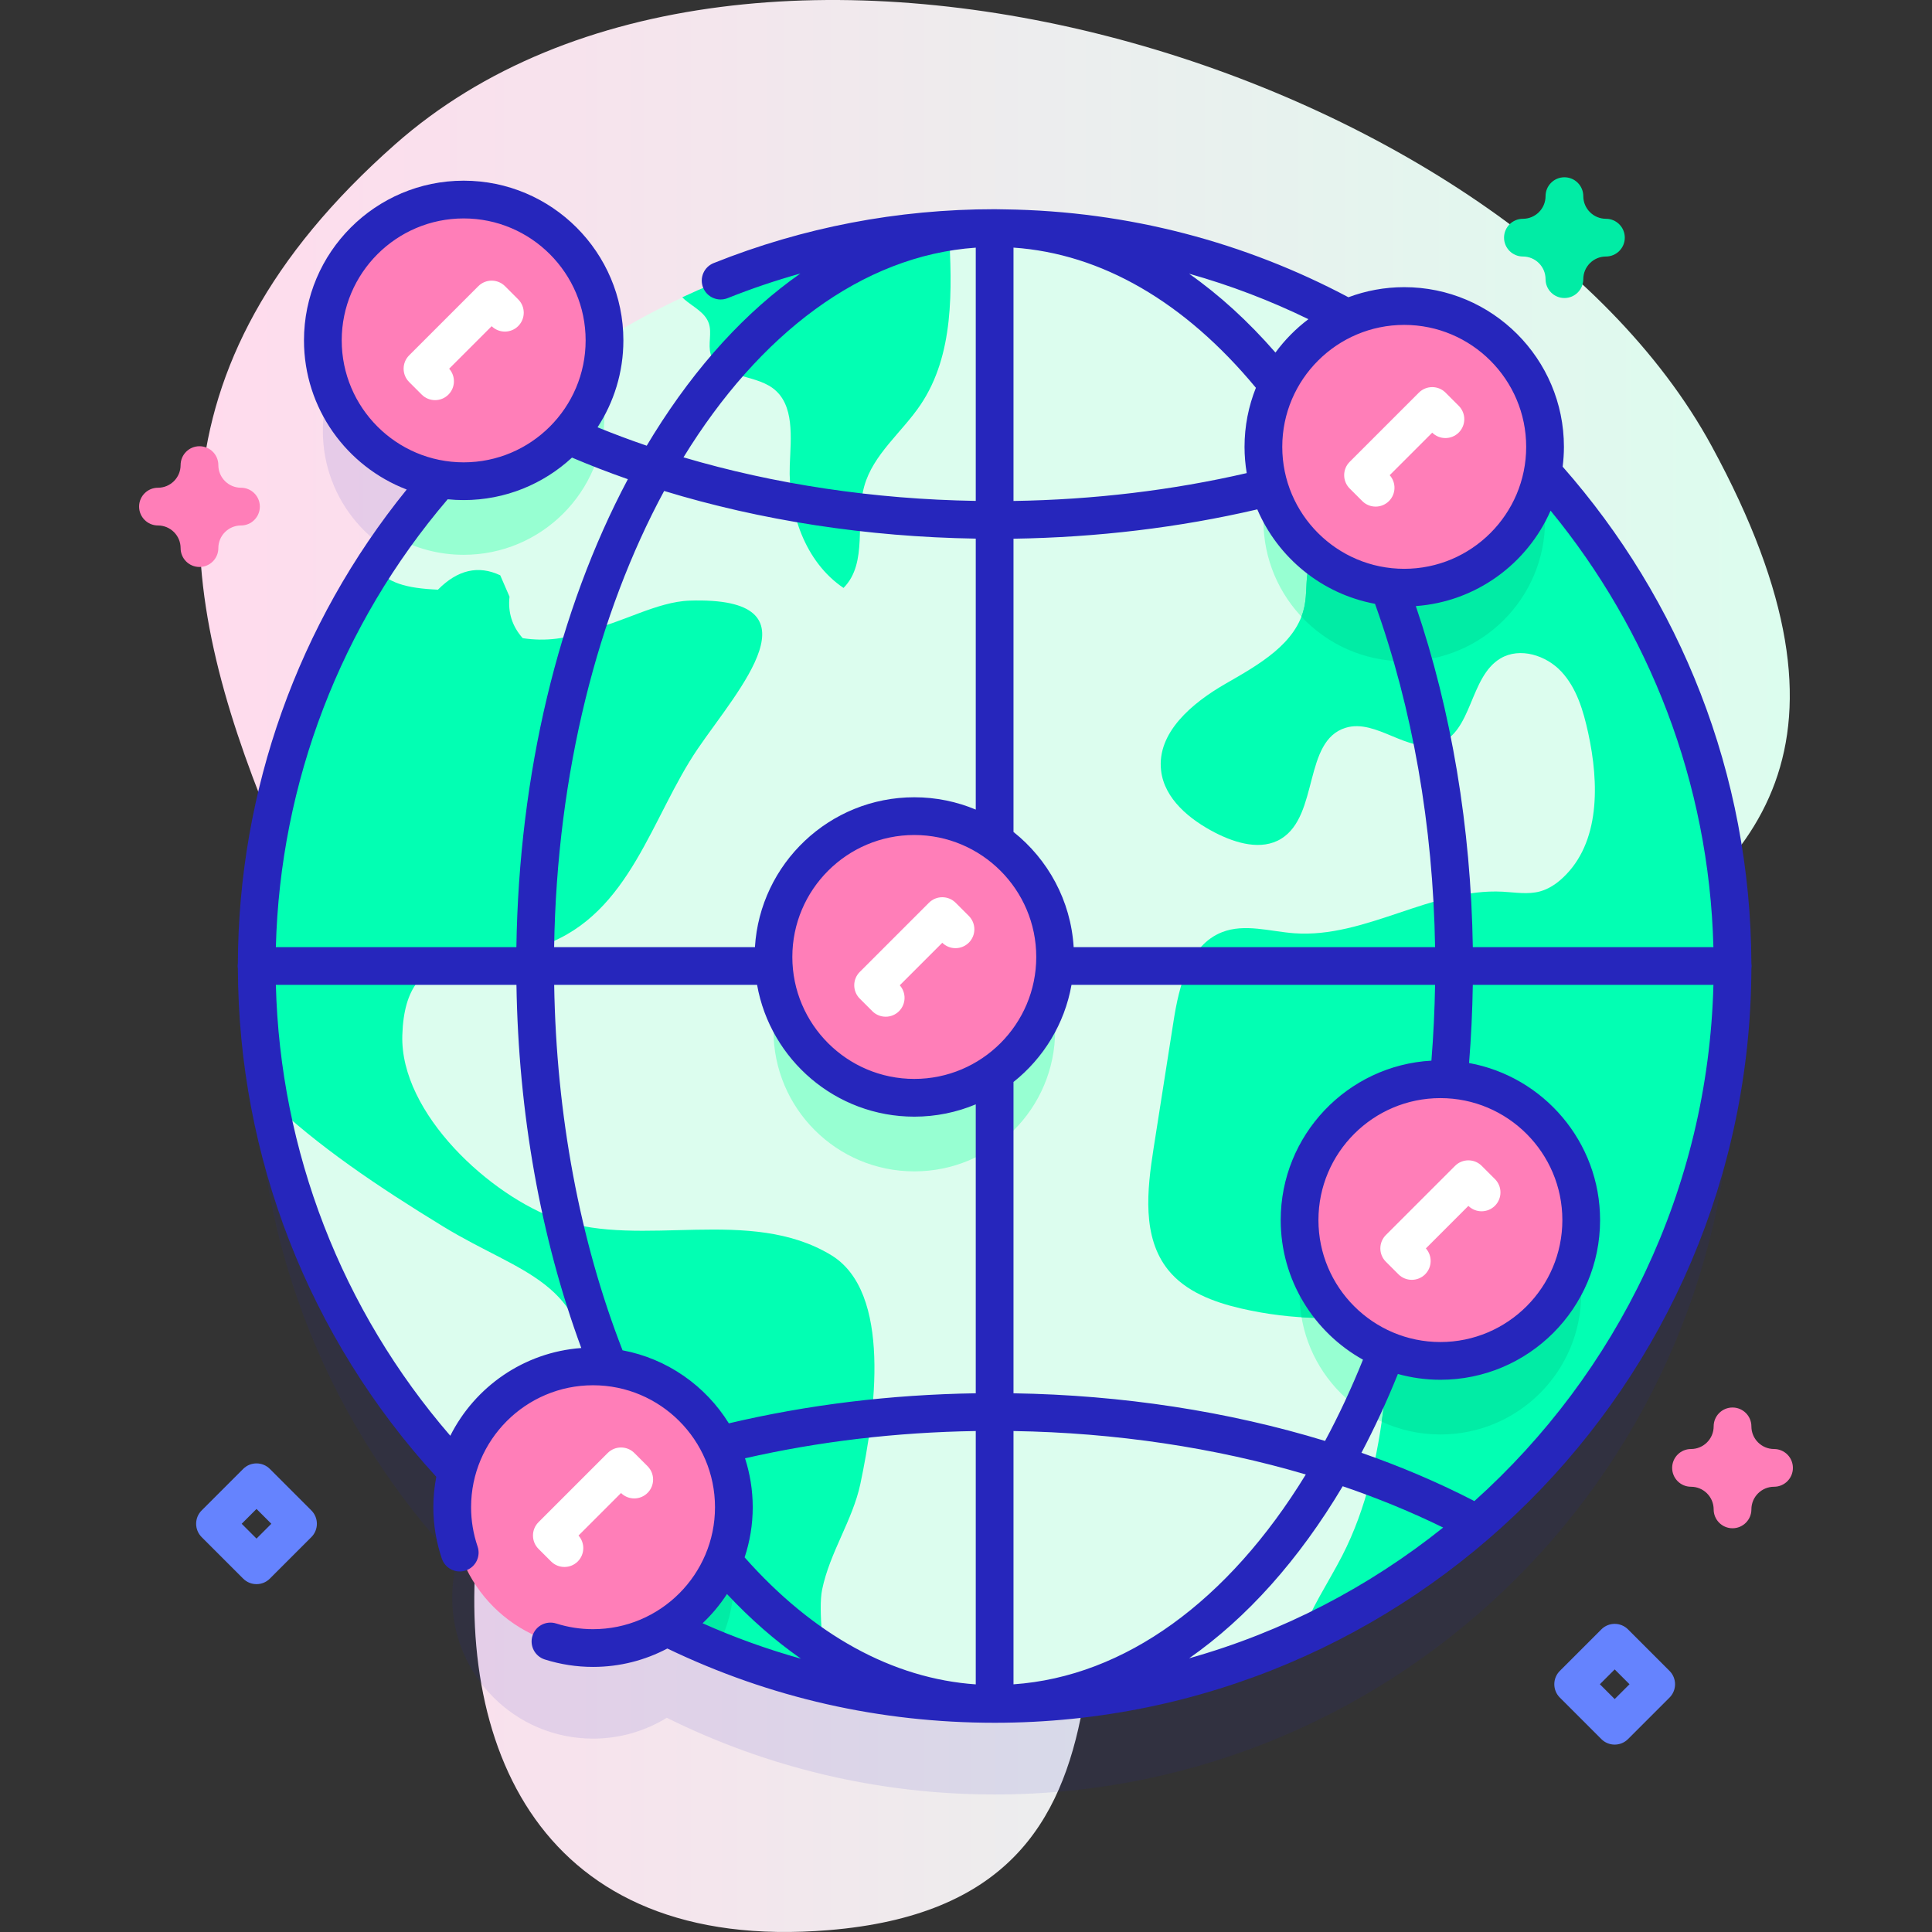 <svg id="Capa_1" enable-background="new 0 0 512 512" height="512" viewBox="0 0 512 512" width="512" xmlns="http://www.w3.org/2000/svg" xmlns:xlink="http://www.w3.org/1999/xlink"><rect x="0" y="0" width="512" height="512" fill="#333333" stroke="none"/><linearGradient id="SVGID_1_" gradientUnits="userSpaceOnUse" x1="52.862" x2="474.314" y1="256" y2="256"><stop offset="0" stop-color="#ffdbed"/><stop offset="1" stop-color="#dcfdee"/></linearGradient><g><g><g><path d="m104.734 38.232c-135.328 119.538 38.83 235.409 22.243 366.028-7.375 58.072 16.054 113.588 92.705 107.244 93.413-7.732 59.504-97.209 79.066-156.778 33.66-102.501 240.73-78.56 154.895-236.448-54.778-100.758-255.767-162.321-348.909-80.046z" fill="url(#SVGID_1_)"/></g><g><path d="m408.851 149.088c.39-2.164.605-4.39.605-6.666 0-20.612-16.709-37.321-37.321-37.321-5.332 0-10.399 1.126-14.987 3.141-27.791-15.171-59.668-23.797-93.56-23.797-37.965 0-73.396 10.831-103.392 29.554-.112-20.516-16.773-37.114-37.315-37.114-20.612 0-37.321 16.709-37.321 37.321 0 18.482 13.438 33.816 31.073 36.79-30.249 34.43-48.599 79.571-48.599 129.004 0 51.808 20.155 98.903 53.042 133.893-.803 3.045-1.234 6.24-1.234 9.537 0 20.612 16.709 37.321 37.321 37.321 7.166 0 13.858-2.024 19.542-5.525 26.176 13.004 55.673 20.329 86.884 20.329 108.001 0 195.554-87.553 195.554-195.554-.001-50.351-19.035-96.251-50.292-130.913z" fill="#2626bc" opacity=".1"/><circle cx="263.588" cy="256" fill="#dcfdee" r="195.554"/><g fill="#97ffd2"><circle cx="381.722" cy="342.833" r="37.321"/><path d="m409.458 137.92c0 20.61-16.71 37.32-37.32 37.32s-37.32-16.71-37.32-37.32 16.71-37.32 37.32-37.32c4.69 0 9.17.86 13.3 2.45 7.21 5.74 14 11.99 20.34 18.69v.01c2.36 4.89 3.68 10.38 3.68 16.17z"/><path d="m160.198 109.71c0 20.61-16.71 37.32-37.32 37.32-6.67 0-12.92-1.75-18.34-4.82 13.98-19.51 31.47-36.34 51.53-49.58 2.64 5.11 4.13 10.92 4.13 17.08z"/><circle cx="242.3" cy="273.106" r="37.321"/></g><g><path d="m217.878 421.23c-1.14 5.49.67 16.92.69 25.11-20.96-4.94-40.61-13.24-58.36-24.32-6.55-17.28-3.25-34.57-3.89-54.6-.91-28.26-18-29.64-38.86-42.38-17.39-10.63-33.36-21.37-46.24-33.73-2.09-11.45-3.18-23.25-3.18-35.31 0-39.03 11.43-75.38 31.14-105.9 3.43 4.41 8.44 5.79 16.88 6.17 5.21-5.27 10.71-6.54 16.51-3.81.82 1.89 1.64 3.78 2.46 5.67-.46 4.2.71 7.86 3.5 10.99 6.04.92 11.89.18 17.56-2.22 8.54-1.73 17.96-7.45 26.69-7.73 35.56-1.13 12.9 23.47 2.14 39.25-12.29 18.04-17.82 43.59-40.59 51.96-16.65 6.12-36.94-2.23-37.71 24-.61 20.69 23.38 42.65 41.47 48.87 22.14 7.6 50.63-3.67 72.15 9.35 16.17 9.78 11.76 41.76 7.77 60.63-2.04 9.64-8.08 18.09-10.13 28z" fill="#02ffb3"/></g><path d="m194.478 418.93c0 6.61-1.71 12.81-4.72 18.19-10.32-4.2-20.2-9.26-29.55-15.1-4.95-13.07-4.27-26.14-3.93-40.4.29-.01.58-.01.88-.01 20.62 0 37.32 16.71 37.32 37.32z" fill="#01eca5"/><g><path d="m243.938 107.29c-4.92 7.3-12.54 13.09-14.9 21.56-2.52 9.03 1.11 20.32-5.5 26.96-10.23-6.92-14.68-20.14-14.24-32.47.27-7.31 1.37-16.14-4.52-20.48-5.22-3.85-14.61-2.76-16.44-8.99-.78-2.66.41-5.64-.52-8.25-1.01-2.87-4.14-4.29-6.44-6.28-.2-.17-.39-.36-.57-.56 21.68-10.14 45.52-16.42 70.64-17.96.9 15.98 1.43 33.21-7.51 46.47z" fill="#02ffb3"/></g><g><path d="m459.138 256c0 79.09-46.95 147.21-114.49 178.01 2.51-7.47 7.38-14.59 11.05-21.73 6.45-12.55 9.48-26.59 11.13-40.6.88-7.48.59-16.65-5.9-20.47-3.38-1.99-7.53-1.88-11.45-1.94-6.93-.11-13.84-.95-20.59-2.51-7.24-1.68-14.69-4.44-19.34-10.25-6.94-8.68-5.57-21.12-3.85-32.1 1.77-11.28 3.54-22.55 5.31-33.83 1.45-9.27 4.11-20.13 12.86-23.55 5.99-2.34 12.67-.19 19.09.29 18.87 1.39 36.4-12.01 55.29-11.01 3.31.18 6.69.79 9.88-.08 2.29-.63 4.33-2 6.06-3.63 9.93-9.29 9.6-25.07 6.7-38.36-1.27-5.83-3.02-11.83-7.07-16.21-4.06-4.39-11.04-6.59-16.18-3.54-8.26 4.9-7.39 19.61-16.51 22.64-8.05 2.66-16.37-6.73-24.48-4.27-11.32 3.42-7.06 23.23-17.13 29.42-5.22 3.2-12.02 1.2-17.46-1.59-6.76-3.48-13.48-8.95-14.36-16.49-1.17-10.06 8.27-17.93 17.05-22.98s18.97-10.68 20.96-20.6c.67-3.3.3-6.74 1.01-10.03 2.04-9.57 12.12-14.99 21.44-17.97s19.68-5.27 25.9-12.83c1.5-1.82 2.68-3.87 3.84-5.93 37.71 35.66 61.24 86.15 61.24 142.14z" fill="#02ffb3"/></g><path d="m419.038 342.83c0 20.61-16.7 37.32-37.32 37.32-5.56 0-10.82-1.21-15.56-3.39.25-1.69.47-3.39.67-5.08.88-7.48.59-16.65-5.9-20.47-3.38-1.99-7.53-1.88-11.45-1.94-1.52-.02-3.04-.08-4.56-.19-.34-2.03-.52-4.12-.52-6.25 0-20.61 16.71-37.32 37.32-37.32 20.62 0 37.32 16.71 37.32 37.32z" fill="#01eca5"/><path d="m409.458 137.92c0 20.61-16.71 37.32-37.32 37.32-10.75 0-20.44-4.55-27.25-11.82.35-.89.62-1.83.82-2.8.67-3.3.3-6.74 1.01-10.03 2.04-9.57 12.12-14.99 21.44-17.97s19.68-5.27 25.9-12.83c1.5-1.82 2.68-3.86 3.83-5.92 2.7 2.54 5.33 5.17 7.89 7.87v.01c2.36 4.89 3.68 10.38 3.68 16.17z" fill="#01eca5"/><g><circle cx="242.3" cy="253.606" fill="#ff7eb8" r="37.321"/><path d="m234.716 269.44c-1.28 0-2.559-.488-3.536-1.464l-3.333-3.333c-1.953-1.953-1.953-5.119 0-7.071l18.333-18.333c1.953-1.952 5.118-1.952 7.071 0l3.5 3.5c1.953 1.953 1.953 5.119 0 7.071-1.941 1.94-5.08 1.954-7.036.035l-11.268 11.269c1.754 1.963 1.688 4.979-.196 6.863-.976.974-2.255 1.463-3.535 1.463z" fill="#fff"/></g><g><circle cx="372.135" cy="118.422" fill="#ff7eb8" r="37.321"/><path d="m364.552 134.256c-1.28 0-2.559-.488-3.536-1.464l-3.333-3.333c-1.953-1.953-1.953-5.119 0-7.071l18.333-18.333c1.953-1.952 5.118-1.952 7.071 0l3.5 3.5c1.953 1.953 1.953 5.119 0 7.071-1.941 1.94-5.08 1.954-7.036.035l-11.268 11.269c1.754 1.963 1.688 4.979-.196 6.863-.976.974-2.255 1.463-3.535 1.463z" fill="#fff"/></g><g><circle cx="381.722" cy="323.333" fill="#ff7eb8" r="37.321"/><path d="m374.139 339.167c-1.28 0-2.559-.488-3.536-1.464l-3.333-3.333c-1.953-1.953-1.953-5.119 0-7.071l18.333-18.333c1.953-1.952 5.118-1.952 7.071 0l3.5 3.5c1.953 1.953 1.953 5.119 0 7.071-1.941 1.94-5.08 1.954-7.036.035l-11.268 11.269c1.754 1.963 1.688 4.979-.196 6.863-.976.974-2.256 1.463-3.535 1.463z" fill="#fff"/></g><g><circle cx="122.88" cy="90.206" fill="#ff7eb8" r="37.321"/><path d="m115.297 106.039c-1.28 0-2.559-.488-3.536-1.464l-3.333-3.333c-1.953-1.953-1.953-5.119 0-7.071l18.333-18.333c1.953-1.952 5.118-1.952 7.071 0l3.5 3.5c1.953 1.953 1.953 5.119 0 7.071-1.941 1.94-5.08 1.954-7.036.035l-11.268 11.269c1.754 1.963 1.688 4.979-.196 6.863-.976.975-2.255 1.463-3.535 1.463z" fill="#fff"/></g><g><circle cx="157.162" cy="399.429" fill="#ff7eb8" r="37.321"/><path d="m149.578 415.263c-1.28 0-2.559-.488-3.536-1.464l-3.333-3.333c-1.953-1.953-1.953-5.119 0-7.071l18.333-18.333c1.953-1.952 5.118-1.952 7.071 0l3.5 3.5c1.953 1.953 1.953 5.119 0 7.071-1.941 1.94-5.08 1.954-7.036.035l-11.268 11.269c1.754 1.963 1.688 4.979-.196 6.863-.976.975-2.255 1.463-3.535 1.463z" fill="#fff"/></g><path d="m427.907 462.34c-1.279 0-2.56-.488-3.535-1.464l-11-11c-1.953-1.953-1.953-5.119 0-7.071l11-11c1.951-1.952 5.119-1.952 7.07 0l11 11c1.953 1.953 1.953 5.119 0 7.071l-11 11c-.975.976-2.255 1.464-3.535 1.464zm-3.928-16 3.929 3.929 3.929-3.929-3.929-3.929z" fill="#6583fe"/><path d="m67.978 419.815c-1.279 0-2.56-.488-3.535-1.464l-11-11c-1.953-1.953-1.953-5.119 0-7.071l11-11c1.951-1.952 5.119-1.952 7.07 0l11 11c1.953 1.953 1.953 5.119 0 7.071l-11 11c-.976.976-2.256 1.464-3.535 1.464zm-3.929-16 3.929 3.929 3.929-3.929-3.929-3.929z" fill="#6583fe"/><path d="m459.138 405.005c-2.762 0-5-2.239-5-5 0-3.309-2.691-6-6-6-2.762 0-5-2.239-5-5s2.238-5 5-5c3.309 0 6-2.691 6-6 0-2.761 2.238-5 5-5s5 2.239 5 5c0 3.309 2.691 6 6 6 2.762 0 5 2.239 5 5s-2.238 5-5 5c-3.309 0-6 2.691-6 6 0 2.762-2.239 5-5 5z" fill="#ff7eb8"/><path d="m52.862 150.255c-2.762 0-5-2.239-5-5 0-3.309-2.691-6-6-6-2.762 0-5-2.239-5-5s2.238-5 5-5c3.309 0 6-2.691 6-6 0-2.761 2.238-5 5-5s5 2.239 5 5c0 3.309 2.691 6 6 6 2.762 0 5 2.239 5 5s-2.238 5-5 5c-3.309 0-6 2.691-6 6 0 2.762-2.238 5-5 5z" fill="#ff7eb8"/><path d="m414.588 78.979c-2.762 0-5-2.239-5-5 0-3.309-2.691-6-6-6-2.762 0-5-2.239-5-5s2.238-5 5-5c3.309 0 6-2.691 6-6 0-2.761 2.238-5 5-5s5 2.239 5 5c0 3.309 2.691 6 6 6 2.762 0 5 2.239 5 5s-2.238 5-5 5c-3.309 0-6 2.691-6 6 0 2.762-2.238 5-5 5z" fill="#01eca5"/></g></g><path d="m62.978 256c0 .218.037.425.064.635.157 50.053 18.809 97.843 52.579 134.733-.506 2.611-.779 5.304-.779 8.061 0 4.645.76 9.232 2.258 13.635.89 2.613 3.729 4.012 6.344 3.123 2.614-.889 4.013-3.73 3.123-6.344-1.145-3.364-1.725-6.868-1.725-10.414 0-17.822 14.499-32.321 32.321-32.321 17.821 0 32.32 14.499 32.32 32.321 0 17.821-14.499 32.32-32.32 32.32-3.329 0-6.617-.507-9.771-1.507-2.637-.835-5.443.625-6.277 3.256-.834 2.632.624 5.442 3.256 6.277 4.134 1.31 8.438 1.974 12.793 1.974 7.106 0 13.803-1.768 19.689-4.876 27.178 13.057 56.359 19.68 86.737 19.68 110.371 0 200.197-89.62 200.546-199.911.028-.213.065-.423.065-.643s-.037-.429-.065-.641c-.159-50.42-19.036-96.497-50.015-131.685.214-1.722.338-3.472.338-5.252 0-23.336-18.984-42.321-42.32-42.321-5.203 0-10.187.949-14.795 2.674-27.249-14.475-58.202-22.848-91.046-23.286-.9-.029-1.803-.044-2.707-.044-25.729 0-50.784 4.805-74.469 14.282-2.563 1.026-3.811 3.936-2.785 6.5 1.025 2.563 3.935 3.809 6.5 2.785 6.328-2.532 12.762-4.7 19.282-6.527-14.368 10.048-27.539 24.379-38.881 42.593-.625 1.003-1.238 2.019-1.847 3.039-4.441-1.514-8.786-3.143-13.032-4.877 4.323-6.634 6.846-14.543 6.846-23.035 0-23.336-18.985-42.321-42.321-42.321s-42.324 18.987-42.324 42.323c0 18.017 11.322 33.432 27.222 39.526-28.768 35.472-44.596 79.78-44.74 125.635-.027.21-.064.416-.064.633zm56.355 124.49c-28.81-33.346-45.084-75.375-46.229-119.49h63.761c.528 34.016 6.421 67.057 17.181 96.236-15.201 1.112-28.192 10.283-34.713 23.254zm245.058-220.47c9.93 27.609 15.406 58.922 15.922 90.98h-95.781c-.754-12.345-6.823-23.27-15.944-30.523v-77.713c22.224-.34 43.918-2.953 64.609-7.772 5.481 12.832 17.128 22.415 31.194 25.028zm-14.99 163.313c0-17.822 14.499-32.321 32.32-32.321s32.32 14.499 32.32 32.321c0 17.821-14.499 32.32-32.32 32.32s-32.32-14.498-32.32-32.32zm29.937-42.249c-22.231 1.241-39.937 19.714-39.937 42.25 0 15.895 8.813 29.765 21.804 36.998-3.072 7.618-6.43 14.808-10.05 21.529-25.597-7.815-53.745-12.17-82.568-12.622v-82.502c7.922-6.299 13.537-15.37 15.372-25.735h96.35c-.107 6.729-.433 13.451-.971 20.082zm-181.895 105.38c19.587-4.471 40.113-6.894 61.145-7.226v67.138c-21.98-1.523-43.044-13.078-61.254-33.658 1.387-4.182 2.149-8.646 2.149-13.287-.001-4.523-.721-8.879-2.04-12.967zm77.177-132.858c0 17.821-14.499 32.32-32.32 32.32-17.822 0-32.321-14.499-32.321-32.32 0-17.822 14.499-32.321 32.321-32.321 17.821.001 32.32 14.5 32.32 32.321zm-6.032 125.634c27.027.436 53.403 4.401 77.464 11.515-20.535 33.573-47.992 53.566-77.464 55.606zm61.808-253.862c-19.789 4.568-40.541 7.048-61.808 7.384v-67.141c23.268 1.599 45.361 14.358 64.239 37.151-1.936 4.845-3.012 10.123-3.012 15.651-.001 2.369.205 4.691.581 6.955zm-71.808 89.172c-5.016-2.1-10.518-3.264-16.288-3.264-22.46 0-40.881 17.589-42.233 39.714h-53.216c.734-46.258 11.625-88.458 29.154-120.891 25.603 7.823 53.75 12.181 82.583 12.634zm-93.604 143.295c-11.336-29.058-17.568-62.403-18.118-96.845h53.773c3.509 19.821 20.848 34.927 41.661 34.927 5.77 0 11.272-1.164 16.288-3.264v76.573c-22.523.344-44.497 3.023-65.433 7.966-6.154-9.928-16.295-17.127-28.171-19.357zm21.209 72.335c2.448-2.313 4.621-4.912 6.464-7.747 6.243 6.664 12.796 12.388 19.599 17.139-8.867-2.479-17.565-5.605-26.063-9.392zm169.64-36.31c9.307 3.172 18.218 6.826 26.615 10.953-19.646 15.722-42.453 27.647-67.309 34.641 15.278-10.675 29.107-26.109 40.694-45.594zm34.898 3.934c-9.385-4.852-19.41-9.131-29.934-12.8 3.468-6.57 6.697-13.537 9.661-20.883 3.589.992 7.363 1.534 11.263 1.534 23.336 0 42.32-18.985 42.32-42.32 0-20.741-15.002-38.033-34.722-41.624.55-6.839.883-13.771.99-20.709h63.766c-1.404 54.251-25.602 102.927-63.344 136.802zm63.341-146.804h-63.759c-.495-31.673-5.675-62.694-15.105-90.381 16.004-1.155 29.566-11.24 35.714-25.292 26.002 31.682 42.015 71.853 43.15 115.673zm-49.616-132.578c0 17.821-14.499 32.32-32.32 32.32-17.822 0-32.321-14.499-32.321-32.32 0-17.822 14.499-32.321 32.321-32.321 17.821.001 32.32 14.5 32.32 32.321zm-57.709-33.836c-3.328 2.503-6.271 5.487-8.736 8.844-7.221-8.287-14.882-15.27-22.893-20.895 10.974 3.088 21.547 7.139 31.629 12.051zm-88.159-18.954v67.112c-27.036-.438-53.398-4.42-77.458-11.546 20.037-32.637 47.285-53.481 77.458-55.566zm-168.028 24.574c0-17.822 14.499-32.321 32.32-32.321 17.822 0 32.321 14.499 32.321 32.321 0 17.821-14.499 32.32-32.321 32.32-17.821 0-32.32-14.499-32.32-32.32zm32.32 42.32c11.069 0 21.154-4.276 28.703-11.257 4.813 2.042 9.75 3.954 14.81 5.719-18.473 34.785-28.842 78.119-29.544 124.012h-63.743c1.142-43.61 17.198-85.504 45.536-118.686 1.394.139 2.807.212 4.238.212z" fill="#2626bc"/></g></svg>